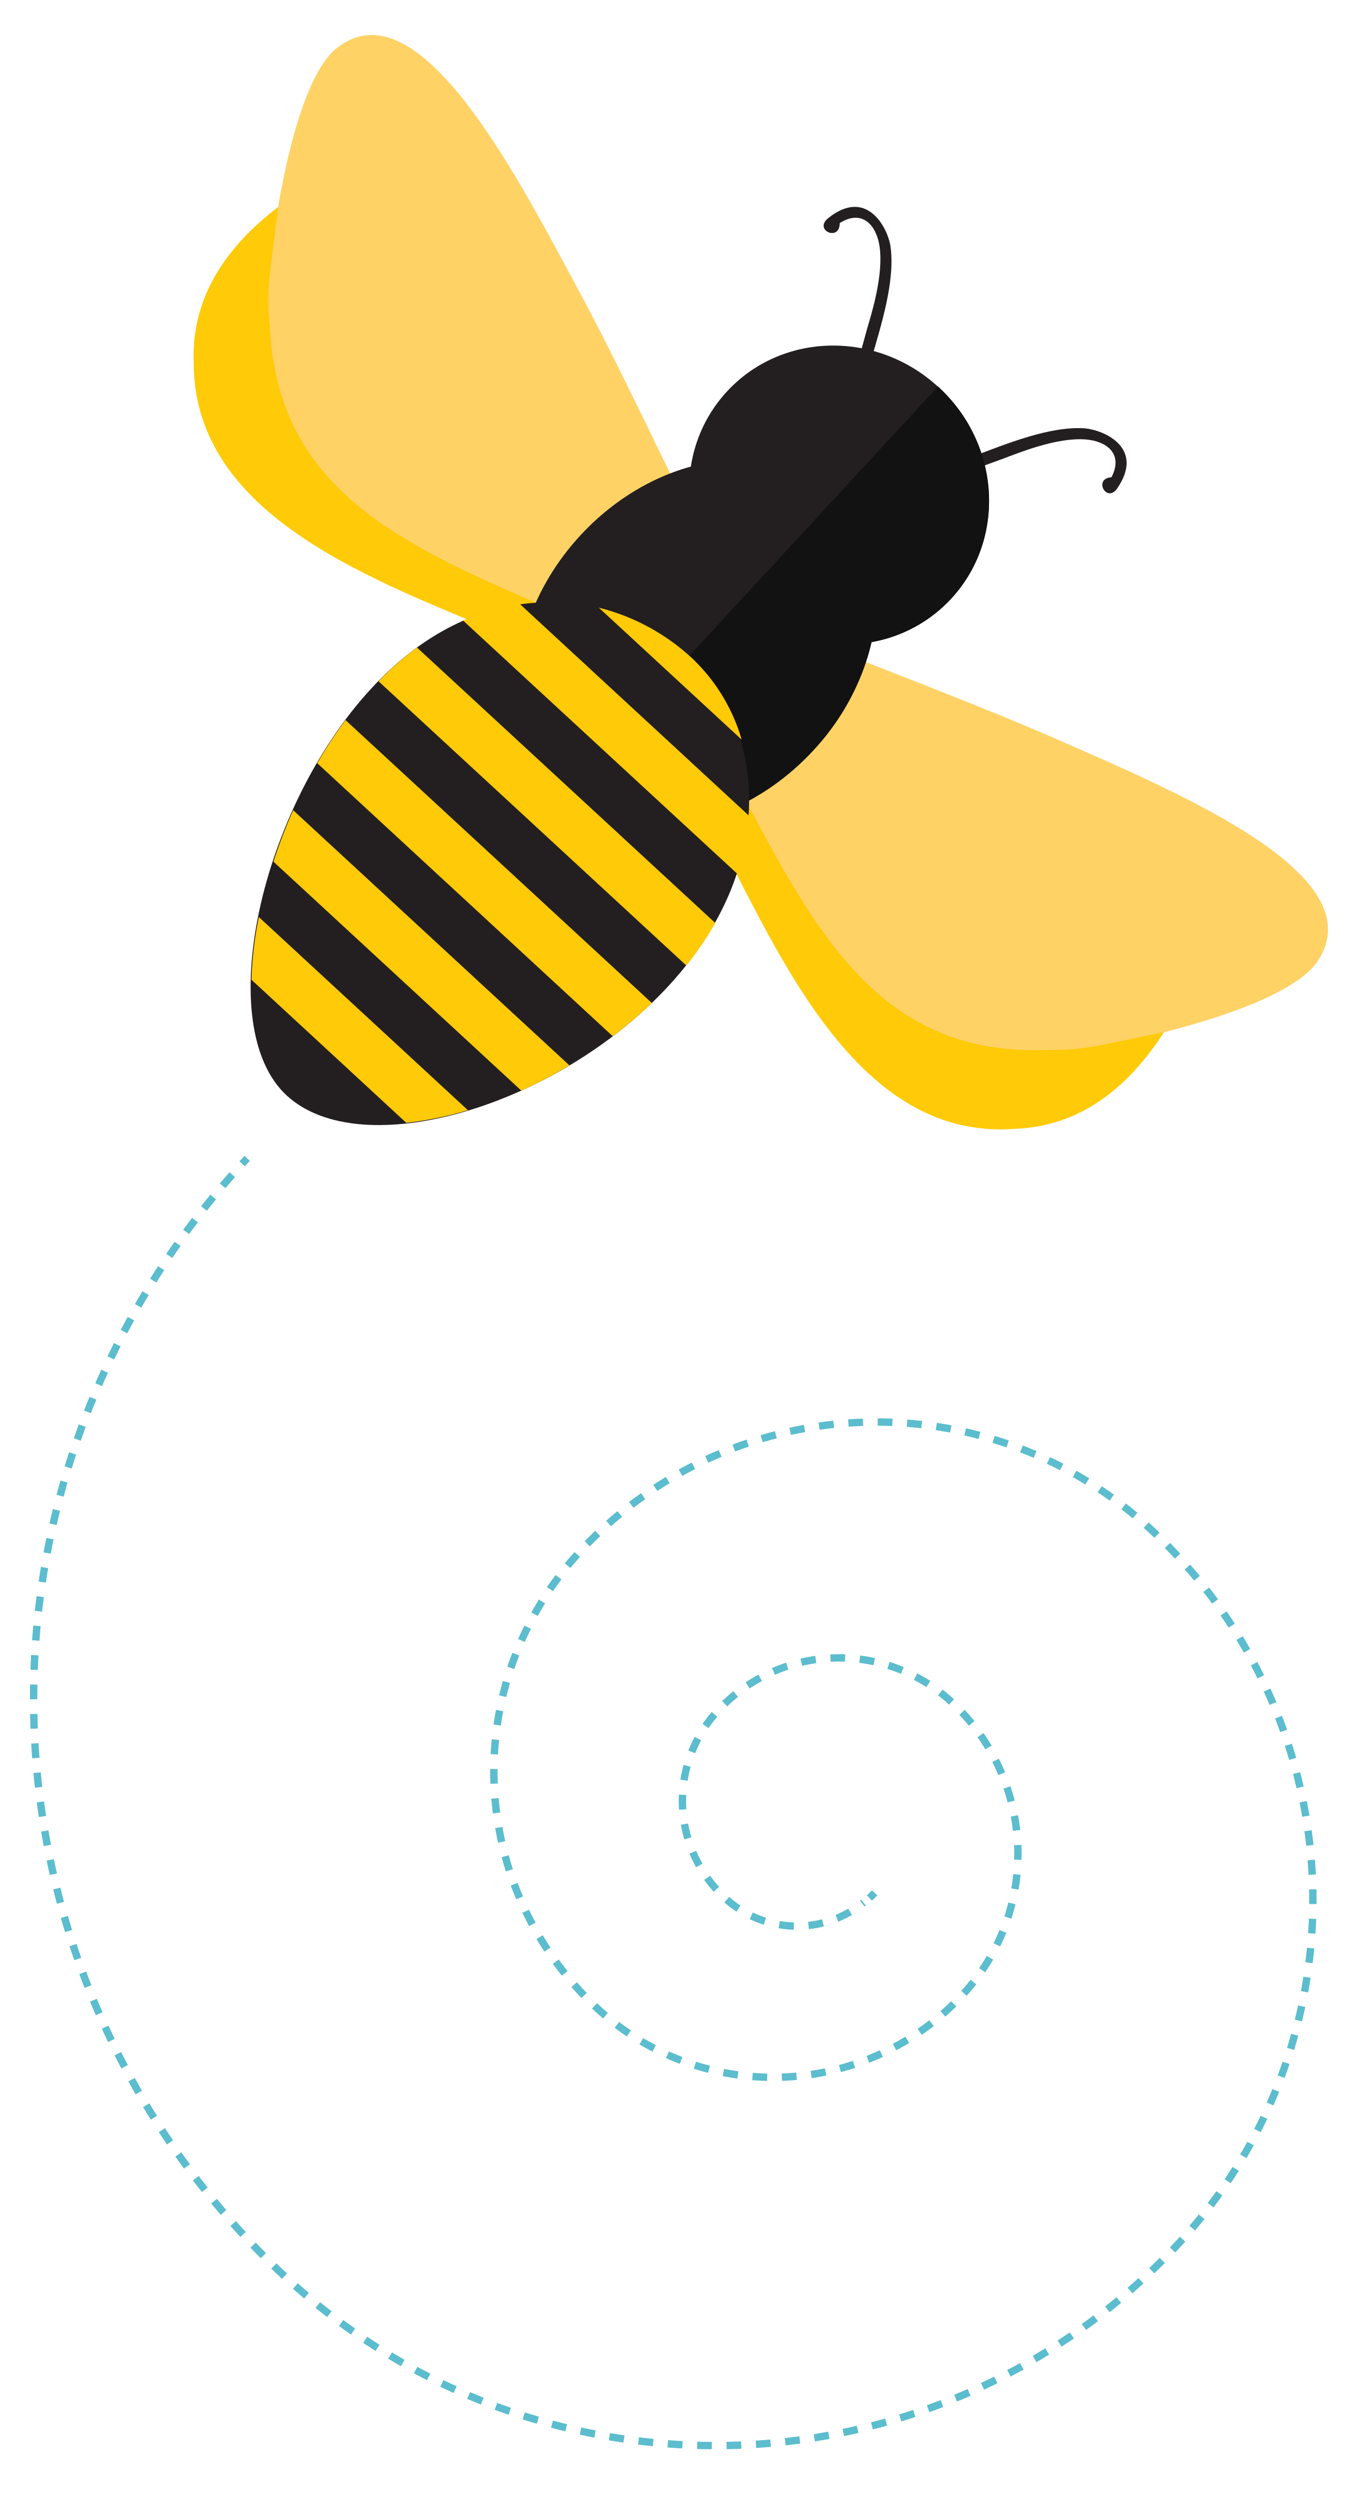 <svg xmlns="http://www.w3.org/2000/svg" viewBox="0 0 185 340">
  <title>_</title>
  <g>
    <g>
      <g>
        <path d="M117.21,87.26l-3.34,1.26c9.57,3.76,21,8.12,30.63,12.35,16.49,7.25,42.55,18.28,34.72,29.89-5.12,7.6-33.77,13-42.79,13.38-20.29,1.56-26.9-13.25-35.81-28.72-4.42-7-12-16.86-7-25.34C98.89,81.2,109.57,84.55,117.21,87.26Z" fill="#ffd266"/>
        <path d="M93.22,88.24c.48,7.07,4.77,15.54,8.56,21.24,10.19,19.38,19.14,34,40.41,33.34,5.51,0,6.33-.44,16.14-2.43-5.86,9.09-12.81,12.85-20.23,13.14-20.29,1.56-30.78-20.72-39.56-37.89-4.42-7-13.78-15.48-8.84-24a11.81,11.81,0,0,1,3.15-3.55Z" fill="#ffca07"/>
      </g>
      <g>
        <path d="M94.08,64.92l-1,3.43C88.57,59.11,83.32,48,78.34,38.8,69.8,22.93,56.75-2.17,45.79,6.56c-7.16,5.7-10.3,34.69-9.94,43.72C35.9,70.62,51.19,76,67.32,83.69c7.31,3.86,17.75,10.6,25.82,5C101.56,82.71,97.38,72.33,94.08,64.92Z" fill="#ffd266"/>
        <path d="M95,88.91c-7.08.09-15.87-3.52-21.85-6.84C53,73.45,37.75,65.69,36.71,44.43c-.48-5.49-.07-6.34,1.14-16.28-8.59,6.56-11.79,13.79-11.5,21.21.06,20.34,23.1,29,40.92,36.43,7.31,3.85,16.51,12.51,24.58,6.91a11.68,11.68,0,0,0,3.29-3.43C95.09,89.15,95,89,95,88.91Z" fill="#ffca07"/>
      </g>
      <ellipse cx="94.78" cy="87.44" rx="27.42" ry="21.56" transform="translate(-33.76 97.74) rotate(-47.27)" fill="#231f20"/>
      <ellipse cx="114.14" cy="67.33" rx="19.96" ry="20.76" transform="translate(-12.77 105.49) rotate(-47.27)" fill="#231f20"/>
      <path d="M152,66.39c3.71-5.46-1.74-7.86-4.39-8.13-4.78-.32-10.47,2-15.9,4.07l-.85,2.1,5.66-2.07c2-.74,7.2-2.9,11.16-2.59,2.84.22,5.17,1.95,3.51,5.14C148.65,65.08,150.56,68.55,152,66.39Z" fill="#231f20"/>
      <path d="M112.66,29.67c5.15-4.13,8,1.11,8.46,3.73.69,4.74-1.18,10.59-2.8,16.17l-2,1c.37-1.34,1-3.51,1.62-5.81.58-2,2.31-7.41,1.69-11.34-.44-2.8-2.35-5-5.4-3.08C114.24,32.93,110.62,31.3,112.66,29.67Z" fill="#231f20"/>
      <path d="M110.63,102.06a32.56,32.56,0,0,0,7.93-14.73,19.32,19.32,0,0,0,10.84-5.92c7.48-8.1,6.71-21-1.71-28.75l-.1-.09L76.52,107.86C85.32,115.58,100.48,113,110.63,102.06Z" fill="#121212"/>
      <path d="M90.92,134.12C75.76,150.54,49.17,158.37,39,149s-3.67-38.92,11.49-55.34,33.26-13.48,43.41-4.11S106.08,117.7,90.92,134.12Z" fill="#231f20"/>
      <g>
        <path d="M63.65,151,35.21,124.73a49.31,49.31,0,0,0-1,8.53l21.06,19.46A47.27,47.27,0,0,0,63.65,151Z" fill="#ffca07"/>
        <path d="M77.45,144.9,39.88,110.2a72,72,0,0,0-2.68,7l33.72,31.14A67.56,67.56,0,0,0,77.45,144.9Z" fill="#ffca07"/>
        <path d="M88.68,136.43,47,97.94a61,61,0,0,0-3.85,5.86l40.2,37.14A60.34,60.34,0,0,0,88.68,136.43Z" fill="#ffca07"/>
        <path d="M97.3,125.54,56.72,88.07a43.41,43.41,0,0,0-5.23,4.59l41.87,38.66A44.86,44.86,0,0,0,97.3,125.54Z" fill="#ffca07"/>
        <path d="M101.94,111,70.69,82.13A29.13,29.13,0,0,0,63,84.41l37.34,34.48A32.84,32.84,0,0,0,101.94,111Z" fill="#ffca07"/>
        <path d="M94.05,89.44a29,29,0,0,0-12.59-6.79l19.43,17.95A24.78,24.78,0,0,0,94.05,89.44Z" fill="#ffca07"/>
      </g>
    </g>
    <g>
      <path d="M33.62,157.55l-.68.74" fill="none" stroke="#5bbdce" stroke-miterlimit="10"/>
      <path d="M31.6,159.77a107.46,107.46,0,0,0,6.94,149.66A86,86,0,0,0,160,305.49a68.76,68.76,0,0,0-3.15-97.19,55,55,0,0,0-77.76,2.51,44,44,0,0,0,2,62.21,35.2,35.2,0,0,0,49.76-1.61,28.16,28.16,0,0,0-1.29-39.81,22.53,22.53,0,0,0-31.85,1,18,18,0,0,0,.83,25.48,14.43,14.43,0,0,0,18.92.7" fill="none" stroke="#5bbdce" stroke-miterlimit="10" stroke-dasharray="2 2"/>
      <path d="M118.27,258.15c.24-.22.48-.46.71-.7" fill="none" stroke="#5bbdce" stroke-miterlimit="10"/>
    </g>
  </g>
  <g>
    <polyline points="-69.5 185.92 -69.5 280.21 36.44 280.21 36.44 185.92" fill="none"/>
    <polyline points="35.44 186.9 35.44 279.22 -68.52 279.22 -68.52 186.9" fill="none"/>
  </g>
</svg>
